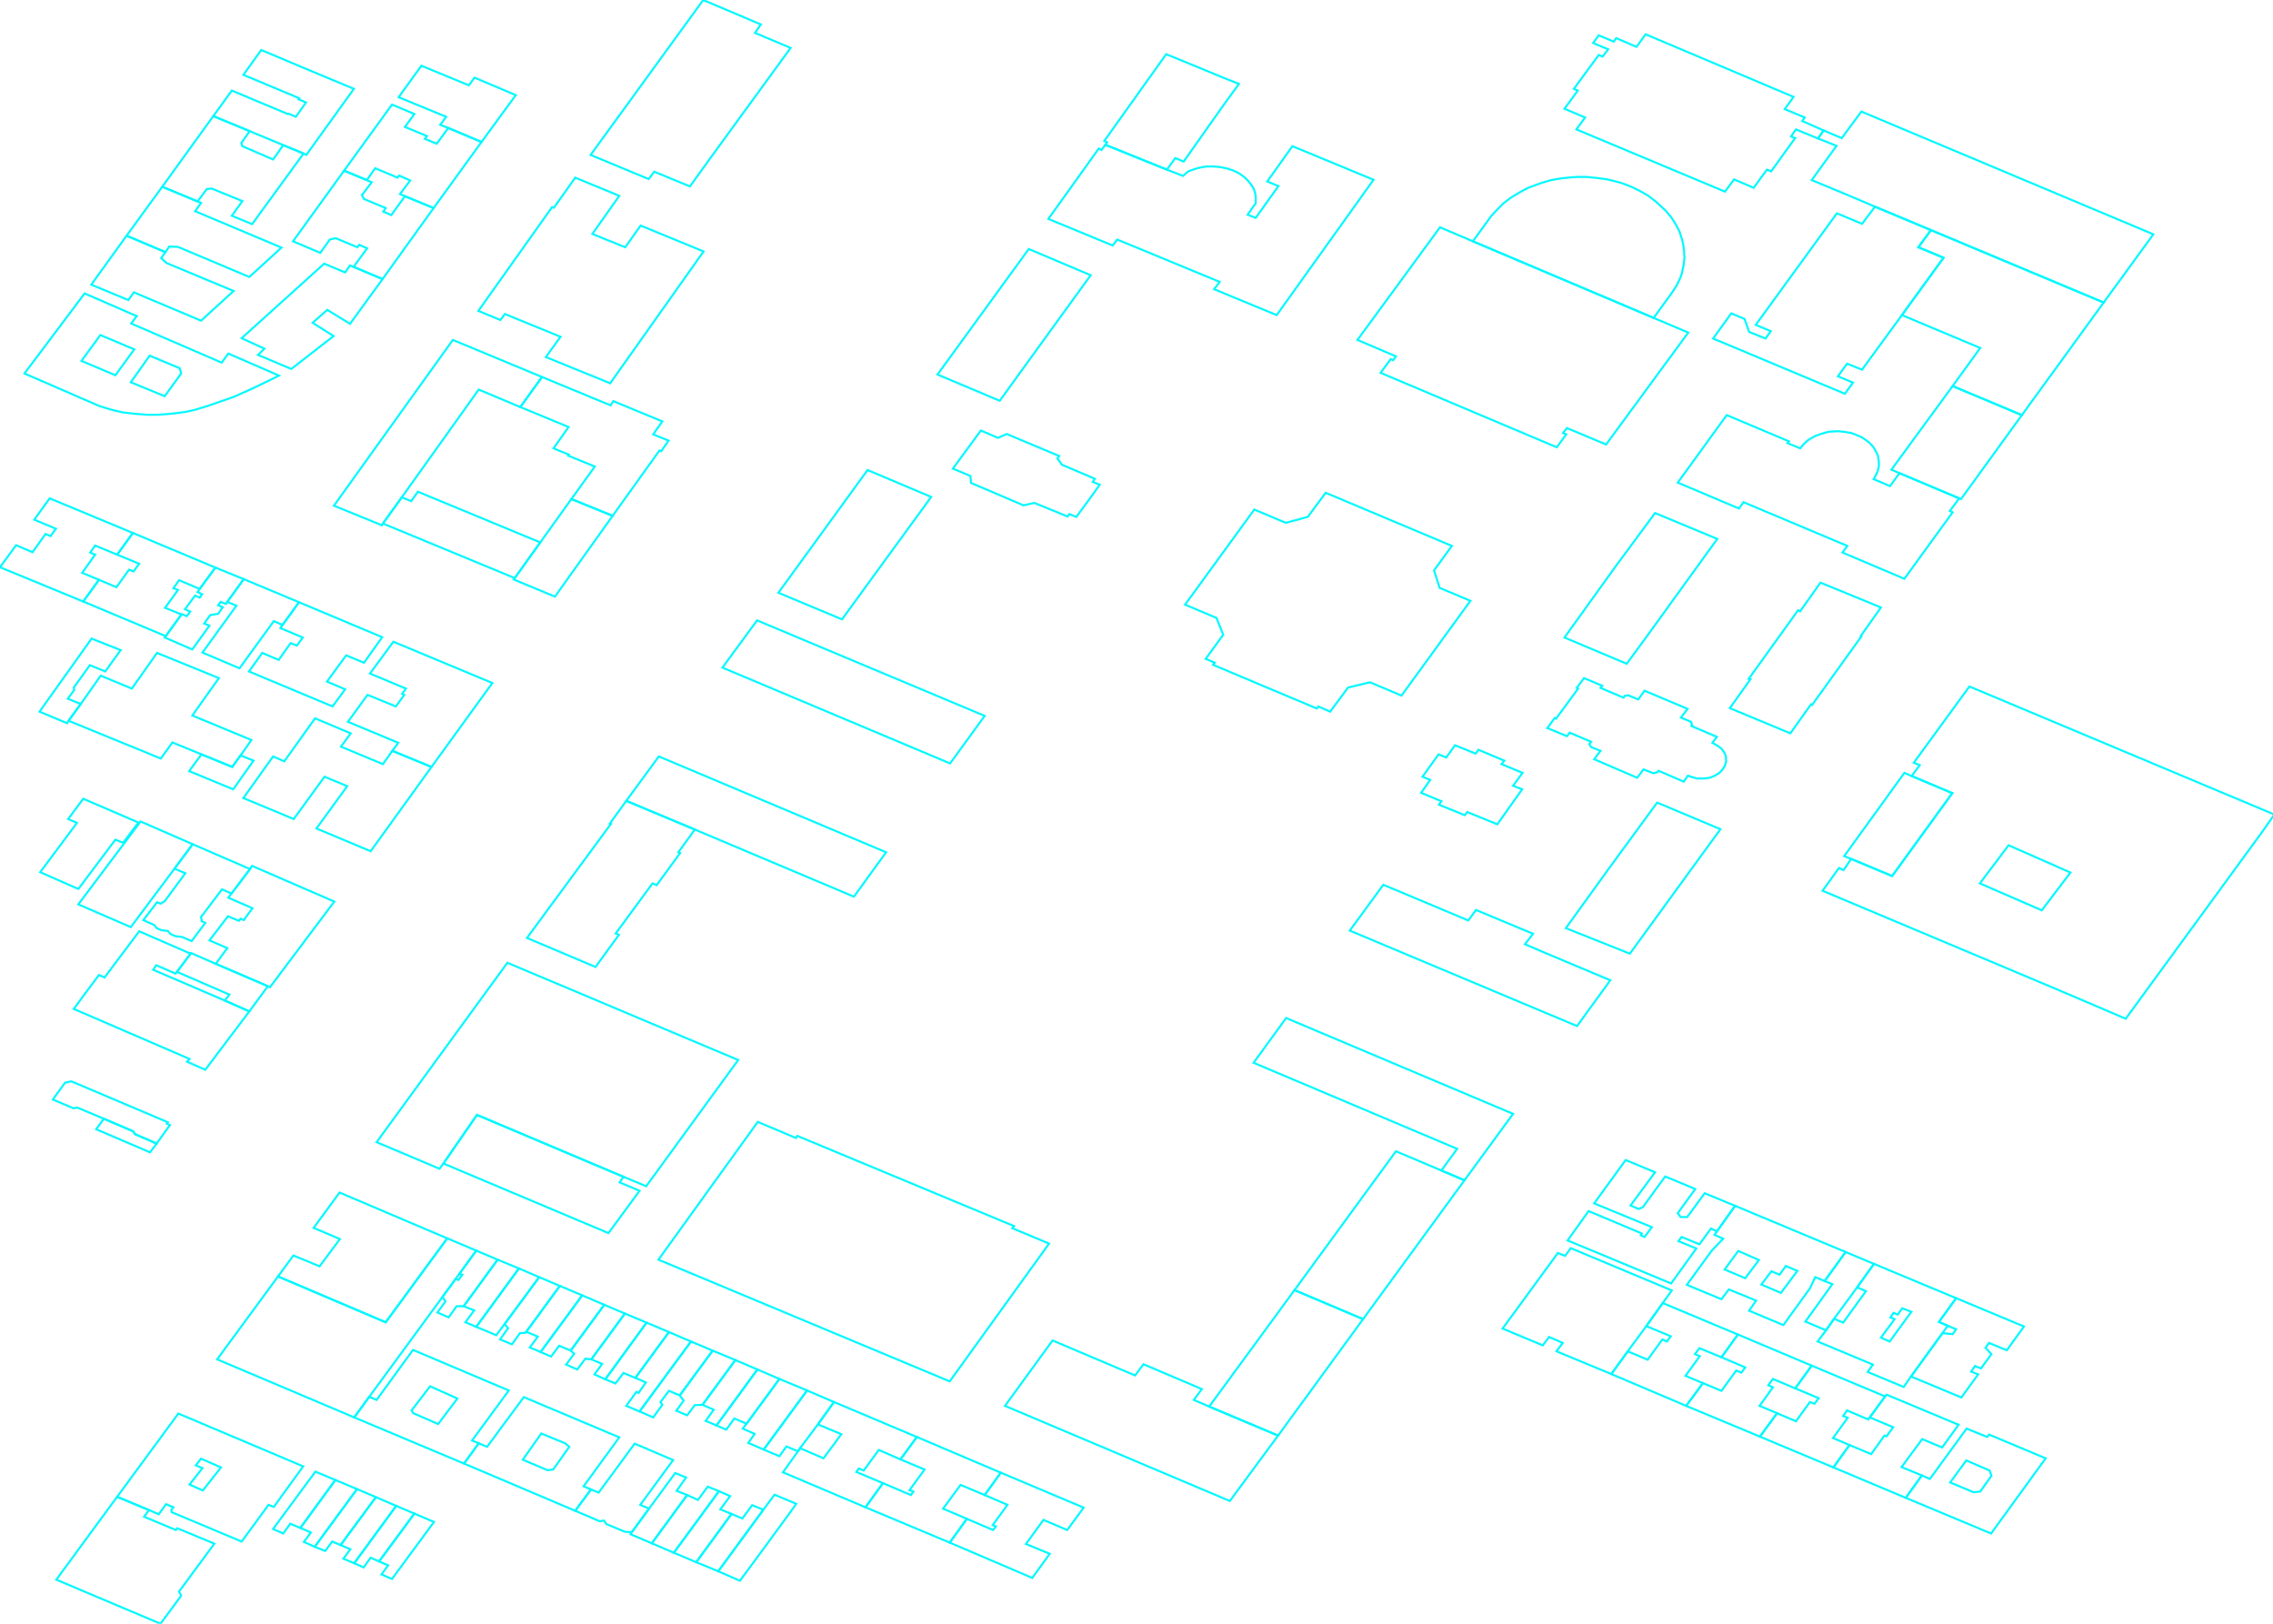 <?xml version="1.0" encoding="iso-8859-1" standalone="no"?>
<!DOCTYPE svg PUBLIC "-//W3C//DTD SVG 1.0//EN" "http://www.w3.org/TR/2001/REC-SVG-20010904/DTD/svg10.dtd">
<svg xmlns="http://www.w3.org/2000/svg" width="1120" height="800">
<path style="fill:rgb(255, 0, 0);fill-opacity:0;fill-rule:evenodd;stroke:rgb(0, 248, 255);stroke-width:1;" d="M 898.04, 438.854 L 906.138, 427.655 L 908.378, 428.688 L 912.169, 423.175 L 932.328, 431.617 L 961.964, 390.782 L 941.977, 382.339 L 945.94, 376.998 L 943.011, 375.792 L 970.407, 338.23 L 1120.65, 401.292 L 1115.14, 409.218 L 1047.43, 501.917 L 1014.34, 487.788 L 898.04, 438.854 z M 975.576, 435.236 L 1006.07, 448.503 L 1020.2, 429.894 L 989.705, 416.455 L 975.576, 435.236 z "/>
<path style="fill:rgb(0, 255, 0);fill-opacity:0;fill-rule:evenodd;stroke:rgb(0, 248, 255);stroke-width:1;" d="M 324.445, 620.633 L 373.379, 552.746 L 392.16, 560.672 L 392.849, 559.638 L 499.677, 604.092 L 498.815, 605.126 L 516.907, 612.707 L 467.973, 680.594 L 324.445, 620.633 z "/>
<path style="fill:rgb(0, 0, 255);fill-opacity:0;fill-rule:evenodd;stroke:rgb(0, 248, 255);stroke-width:1;" d="M 185.57, 562.74 L 250.011, 474.348 L 363.73, 522.249 L 318.415, 584.45 L 307.215, 579.798 L 235.02, 549.3 L 218.479, 573.25 L 216.584, 575.835 L 185.57, 562.74 z "/>
<path style="fill:rgb(255, 255, 0);fill-opacity:0;fill-rule:evenodd;stroke:rgb(0, 248, 255);stroke-width:1;" d="M 668.878, 167.478 L 709.541, 111.997 L 725.738, 118.889 L 814.818, 156.623 L 831.876, 163.86 L 791.385, 218.996 L 772.087, 210.898 L 770.192, 213.31 L 771.742, 214 L 767.09, 220.375 L 680.25, 183.674 L 685.247, 176.955 L 686.453, 177.471 L 687.831, 175.576 L 668.878, 167.478 z "/>
<path style="fill:rgb(255, 0, 0);fill-opacity:0;fill-rule:evenodd;stroke:rgb(0, 248, 255);stroke-width:1;" d="M 583.933, 297.911 L 618.049, 251.045 L 633.556, 257.592 L 644.411, 254.663 L 653.198, 242.774 L 715.4, 268.964 L 706.612, 281.025 L 709.369, 289.64 L 724.532, 296.016 L 690.588, 342.709 L 675.081, 336.162 L 664.226, 338.747 L 655.438, 350.635 L 649.58, 348.051 L 648.891, 349.085 L 621.839, 337.713 L 597.717, 327.547 L 598.579, 326.513 L 594.099, 324.618 L 602.714, 312.729 L 599.44, 304.458 L 583.933, 297.911 z "/>
<path style="fill:rgb(0, 255, 0);fill-opacity:0;fill-rule:evenodd;stroke:rgb(0, 248, 255);stroke-width:1;" d="M 516.563, 107.861 L 541.374, 73.228 L 542.753, 73.918 L 544.648, 71.333 L 574.973, 83.567 L 582.899, 86.668 L 585.484, 84.428 L 588.413, 83.394 L 589.963, 82.877 L 593.237, 82.188 L 594.788, 82.016 L 598.234, 82.016 L 601.508, 82.361 L 604.781, 83.05 L 607.883, 84.084 L 610.64, 85.462 L 613.052, 87.185 L 615.12, 89.253 L 615.981, 90.287 L 617.532, 92.526 L 618.049, 93.733 L 618.738, 96.317 L 618.738, 97.523 L 618.738, 100.108 L 614.775, 105.794 L 618.738, 107.344 L 629.938, 91.665 L 624.424, 89.425 L 636.83, 72.022 L 676.804, 88.563 L 629.076, 155.244 L 598.234, 142.494 L 600.991, 138.876 L 550.506, 118.027 L 548.266, 120.956 L 516.563, 107.861 z "/>
<path style="fill:rgb(0, 0, 255);fill-opacity:0;fill-rule:evenodd;stroke:rgb(0, 248, 255);stroke-width:1;" d="M 892.699, 88.736 L 904.932, 71.85 L 895.8, 68.232 L 898.557, 64.269 L 907.517, 68.059 L 917.166, 54.965 L 1061.04, 115.443 L 1036.57, 149.042 L 951.454, 113.375 L 923.885, 101.831 L 908.895, 95.456 L 892.699, 88.736 z "/>
<path style="fill:rgb(255, 255, 0);fill-opacity:0;fill-rule:evenodd;stroke:rgb(0, 248, 255);stroke-width:1;" d="M 235.71, 153.177 L 272.065, 102.003 L 272.927, 102.348 L 283.437, 87.53 L 305.148, 96.489 L 291.88, 115.27 L 308.077, 121.818 L 315.658, 111.135 L 346.672, 123.885 L 300.668, 188.843 L 268.964, 175.921 L 276.201, 165.927 L 248.805, 154.728 L 246.565, 157.657 L 235.71, 153.177 z "/>
<path style="fill:rgb(255, 0, 0);fill-opacity:0;fill-rule:evenodd;stroke:rgb(0, 248, 255);stroke-width:1;" d="M 826.707, 237.777 L 850.829, 204.523 L 881.499, 217.446 L 880.81, 218.307 L 887.013, 220.892 L 888.736, 218.824 L 890.803, 216.929 L 893.388, 215.378 L 894.766, 214.689 L 897.695, 213.655 L 900.797, 212.793 L 902.348, 212.621 L 905.621, 212.449 L 908.895, 212.793 L 912.169, 213.31 L 913.547, 213.827 L 916.476, 215.033 L 917.855, 215.723 L 920.267, 217.446 L 921.301, 218.307 L 923.196, 220.375 L 924.23, 222.27 L 925.092, 223.821 L 925.436, 225.027 L 925.781, 227.439 L 925.781, 230.024 L 925.092, 232.436 L 924.575, 233.642 L 923.196, 236.054 L 931.294, 239.5 L 935.947, 233.125 L 965.41, 245.531 L 960.758, 251.734 L 962.137, 252.423 L 938.359, 285.16 L 907.861, 272.238 L 910.274, 268.964 L 859.1, 247.426 L 856.86, 250.528 L 826.707, 237.777 z "/>
<path style="fill:rgb(0, 255, 0);fill-opacity:0;fill-rule:evenodd;stroke:rgb(0, 248, 255);stroke-width:1;" d="M 844.109, 166.789 L 853.069, 154.383 L 859.617, 157.14 L 861.857, 163.515 L 869.955, 166.789 L 872.539, 163.17 L 865.13, 160.069 L 905.104, 105.104 L 917.51, 110.274 L 923.885, 101.831 L 951.454, 113.375 L 945.251, 121.818 L 957.657, 126.987 L 937.153, 155.244 L 917.51, 182.124 L 910.101, 179.194 L 905.621, 185.397 L 913.03, 188.499 L 909.067, 194.012 L 844.109, 166.789 z "/>
<path style="fill:rgb(0, 0, 255);fill-opacity:0;fill-rule:evenodd;stroke:rgb(0, 248, 255);stroke-width:1;" d="M 495.197, 692.656 L 518.63, 660.435 L 559.294, 677.665 L 563.429, 672.152 L 592.203, 684.385 L 588.24, 689.726 L 595.822, 693 L 629.765, 707.301 L 605.988, 739.522 L 495.197, 692.656 z "/>
<path style="fill:rgb(255, 255, 0);fill-opacity:0;fill-rule:evenodd;stroke:rgb(0, 248, 255);stroke-width:1;" d="M 725.738, 118.889 L 734.87, 106.311 L 737.799, 103.209 L 740.9, 100.108 L 744.519, 97.351 L 748.482, 94.939 L 752.617, 92.699 L 754.857, 91.837 L 759.509, 90.114 L 764.333, 88.736 L 769.33, 87.874 L 774.327, 87.357 L 776.911, 87.185 L 781.908, 87.185 L 787.077, 87.702 L 792.074, 88.391 L 796.899, 89.597 L 799.311, 90.287 L 803.791, 92.01 L 808.098, 94.077 L 812.233, 96.489 L 816.024, 99.418 L 820.676, 103.726 L 823.433, 107 L 825.673, 110.446 L 827.568, 114.064 L 828.774, 117.855 L 829.291, 119.75 L 829.808, 123.541 L 829.981, 127.331 L 829.464, 131.294 L 828.602, 135.085 L 827.913, 136.98 L 826.19, 140.599 L 823.95, 144.045 L 814.818, 156.623 L 725.738, 118.889 z "/>
<path style="fill:rgb(255, 0, 0);fill-opacity:0;fill-rule:evenodd;stroke:rgb(0, 248, 255);stroke-width:1;" d="M 937.153, 155.244 L 957.657, 126.987 L 945.251, 121.818 L 951.454, 113.375 L 1036.57, 149.042 L 996.252, 204.523 L 962.137, 190.222 L 975.748, 171.441 L 937.153, 155.244 z "/>
<path style="fill:rgb(0, 255, 0);fill-opacity:0;fill-rule:evenodd;stroke:rgb(0, 248, 255);stroke-width:1;" d="M 107, 669.739 L 136.98, 628.904 L 190.05, 651.475 L 220.375, 610.123 L 234.676, 616.153 L 226.405, 627.525 L 224.51, 630.11 L 217.963, 639.07 L 181.951, 688.176 L 174.542, 698.342 L 107, 669.739 z "/>
<path style="fill:rgb(0, 0, 255);fill-opacity:0;fill-rule:evenodd;stroke:rgb(0, 248, 255);stroke-width:1;" d="M 665.087, 458.497 L 681.628, 435.925 L 723.498, 453.5 L 727.288, 448.331 L 755.374, 460.047 L 751.411, 465.216 L 762.266, 469.869 L 793.453, 482.964 L 777.084, 505.535 L 665.087, 458.497 z "/>
<path style="fill:rgb(255, 255, 0);fill-opacity:0;fill-rule:evenodd;stroke:rgb(0, 248, 255);stroke-width:1;" d="M 355.977, 328.925 L 373.035, 305.664 L 485.204, 352.703 L 468.146, 376.136 L 468.146, 376.136 L 355.977, 328.925 z "/>
<path style="fill:rgb(255, 0, 0);fill-opacity:0;fill-rule:evenodd;stroke:rgb(0, 248, 255);stroke-width:1;" d="M 617.704, 523.627 L 633.728, 501.572 L 745.552, 548.783 L 721.602, 581.521 L 710.23, 576.696 L 717.984, 566.013 L 617.704, 523.627 z "/>
<path style="fill:rgb(0, 255, 0);fill-opacity:0;fill-rule:evenodd;stroke:rgb(0, 248, 255);stroke-width:1;" d="M 308.594, 394.572 L 324.618, 372.69 L 436.614, 419.901 L 420.762, 441.783 L 342.365, 408.701 L 308.594, 394.572 z "/>
<path style="fill:rgb(0, 0, 255);fill-opacity:0;fill-rule:evenodd;stroke:rgb(0, 248, 255);stroke-width:1;" d="M 637.863, 635.624 L 687.831, 567.219 L 710.23, 576.696 L 721.602, 581.521 L 671.635, 649.925 L 637.863, 635.624 z "/>
<path style="fill:rgb(255, 255, 0);fill-opacity:0;fill-rule:evenodd;stroke:rgb(0, 248, 255);stroke-width:1;" d="M 57.721, 737.454 L 87.874, 696.446 L 149.386, 722.464 L 134.913, 742.451 L 132.328, 741.417 L 119.061, 759.509 L 84.6, 745.036 L 84.428, 743.829 L 85.462, 742.623 L 81.844, 741.073 L 78.225, 746.069 L 73.401, 744.002 L 57.721, 737.454 z M 93.388, 731.424 L 99.935, 734.353 L 108.895, 722.981 L 99.074, 718.673 L 96.489, 721.947 L 99.763, 723.325 L 93.388, 731.424 z "/>
<path style="fill:rgb(255, 0, 0);fill-opacity:0;fill-rule:evenodd;stroke:rgb(0, 248, 255);stroke-width:1;" d="M 259.66, 462.115 L 301.012, 405.944 L 300.495, 405.772 L 308.594, 394.572 L 342.365, 408.701 L 334.267, 419.901 L 335.128, 420.246 L 323.584, 436.097 L 321.516, 435.236 L 303.425, 459.875 L 304.975, 460.564 L 293.431, 476.416 L 259.66, 462.115 z "/>
<path style="fill:rgb(0, 255, 0);fill-opacity:0;fill-rule:evenodd;stroke:rgb(0, 248, 255);stroke-width:1;" d="M 164.549, 249.149 L 223.132, 167.478 L 267.069, 185.742 L 256.386, 200.56 L 235.882, 191.945 L 197.975, 245.014 L 188.671, 257.937 L 188.154, 258.798 L 164.549, 249.149 z "/>
<path style="fill:rgb(0, 0, 255);fill-opacity:0;fill-rule:evenodd;stroke:rgb(0, 248, 255);stroke-width:1;" d="M 740.383, 654.577 L 767.607, 617.359 L 771.226, 618.738 L 773.982, 614.947 L 823.778, 635.796 L 819.298, 641.999 L 811.2, 653.371 L 802.068, 665.776 L 793.969, 676.976 L 766.918, 665.776 L 770.019, 661.641 L 763.3, 658.712 L 760.198, 662.847 L 740.383, 654.577 z "/>
<path style="fill:rgb(255, 255, 0);fill-opacity:0;fill-rule:evenodd;stroke:rgb(0, 248, 255);stroke-width:1;" d="M 119.922, 393.194 L 134.568, 372.69 L 140.082, 375.102 L 155.244, 353.909 L 172.819, 361.318 L 167.995, 367.866 L 188.671, 376.481 L 193.323, 369.933 L 212.621, 377.859 L 182.641, 419.384 L 155.934, 408.184 L 171.096, 387.336 L 159.897, 382.684 L 144.734, 403.532 L 119.922, 393.194 z "/>
<path style="fill:rgb(255, 0, 0);fill-opacity:0;fill-rule:evenodd;stroke:rgb(0, 248, 255);stroke-width:1;" d="M 36.356, 497.092 L 43.076, 487.96 L 48.762, 480.379 L 51.518, 481.585 L 68.576, 458.841 L 93.905, 469.869 L 87.185, 478.828 L 86.496, 479.69 L 77.019, 475.555 L 75.468, 477.795 L 110.79, 492.957 L 122.852, 498.299 L 101.142, 527.073 L 92.182, 523.11 L 93.388, 521.732 L 36.356, 497.092 z "/>
<path style="fill:rgb(0, 255, 0);fill-opacity:0;fill-rule:evenodd;stroke:rgb(0, 248, 255);stroke-width:1;" d="M 136.98, 628.904 L 144.562, 618.566 L 157.484, 623.907 L 167.478, 610.467 L 154.555, 604.954 L 167.306, 587.551 L 220.375, 610.123 L 190.05, 651.475 L 136.98, 628.904 z "/>
<path style="fill:rgb(0, 0, 255);fill-opacity:0;fill-rule:evenodd;stroke:rgb(0, 248, 255);stroke-width:1;" d="M 595.822, 693 L 637.863, 635.624 L 671.635, 649.925 L 629.765, 707.301 L 595.822, 693 z "/>
<path style="fill:rgb(255, 255, 0);fill-opacity:0;fill-rule:evenodd;stroke:rgb(0, 248, 255);stroke-width:1;" d="M 771.57, 457.291 L 792.074, 428.861 L 816.541, 395.434 L 847.728, 408.529 L 803.101, 469.869 L 771.57, 457.291 z "/>
<path style="fill:rgb(255, 0, 0);fill-opacity:0;fill-rule:evenodd;stroke:rgb(0, 248, 255);stroke-width:1;" d="M 33.771, 355.115 L 39.802, 346.845 L 49.623, 332.888 L 64.958, 339.263 L 77.364, 321.689 L 107.861, 334.094 L 94.766, 352.531 L 123.885, 364.592 L 118.544, 372.173 L 114.409, 377.859 L 99.246, 371.656 L 84.945, 365.798 L 79.259, 373.724 L 33.771, 355.115 z "/>
<path style="fill:rgb(0, 255, 0);fill-opacity:0;fill-rule:evenodd;stroke:rgb(0, 248, 255);stroke-width:1;" d="M 762.438, 358.734 L 766.056, 353.737 L 766.746, 354.081 L 777.601, 339.263 L 776.911, 338.919 L 780.53, 334.094 L 789.49, 337.885 L 788.628, 338.919 L 800, 343.743 L 800.517, 342.882 L 802.24, 342.537 L 807.237, 344.605 L 810.338, 340.297 L 831.531, 349.257 L 828.258, 353.565 L 833.254, 355.632 L 833.771, 357.183 L 833.427, 357.7 L 846.005, 363.041 L 843.765, 365.97 L 846.522, 367.521 L 848.245, 368.899 L 849.451, 370.45 L 850.312, 372.345 L 850.485, 373.379 L 850.485, 375.275 L 849.968, 377.17 L 848.934, 378.893 L 847.555, 380.444 L 846.694, 381.133 L 844.626, 382.339 L 842.386, 383.201 L 839.974, 383.545 L 838.596, 383.545 L 836.184, 383.545 L 833.771, 382.856 L 831.704, 382.167 L 829.636, 385.096 L 817.23, 379.754 L 816.713, 380.444 L 814.646, 380.961 L 809.821, 379.065 L 806.72, 383.201 L 785.527, 374.068 L 788.628, 369.933 L 783.976, 368.038 L 783.114, 366.659 L 783.976, 365.453 L 773.465, 360.974 L 772.087, 362.697 L 762.438, 358.734 z "/>
<path style="fill:rgb(0, 0, 255);fill-opacity:0;fill-rule:evenodd;stroke:rgb(0, 248, 255);stroke-width:1;" d="M 218.479, 573.25 L 235.02, 549.3 L 307.215, 579.798 L 305.32, 582.554 L 315.141, 586.69 L 299.806, 607.538 L 218.479, 573.25 z "/>
<path style="fill:rgb(255, 255, 0);fill-opacity:0;fill-rule:evenodd;stroke:rgb(0, 248, 255);stroke-width:1;" d="M 383.545, 292.053 L 427.482, 231.574 L 458.841, 244.842 L 426.793, 288.779 L 414.904, 305.148 L 383.545, 292.053 z "/>
<path style="fill:rgb(255, 0, 0);fill-opacity:0;fill-rule:evenodd;stroke:rgb(0, 248, 255);stroke-width:1;" d="M 461.943, 184.536 L 506.914, 122.679 L 537.411, 135.602 L 516.563, 164.376 L 492.613, 197.459 L 461.943, 184.536 z "/>
<path style="fill:rgb(0, 255, 0);fill-opacity:0;fill-rule:evenodd;stroke:rgb(0, 248, 255);stroke-width:1;" d="M 770.881, 314.107 L 795.52, 279.819 L 815.507, 252.768 L 846.177, 265.518 L 812.406, 312.212 L 801.551, 327.03 L 770.881, 314.107 z "/>
<path style="fill:rgb(0, 0, 255);fill-opacity:0;fill-rule:evenodd;stroke:rgb(0, 248, 255);stroke-width:1;" d="M 852.38, 348.912 L 862.546, 334.611 L 861.684, 334.439 L 885.979, 300.668 L 887.013, 301.185 L 897.006, 287.056 L 926.815, 299.289 L 916.821, 313.418 L 917.166, 313.59 L 892.871, 347.362 L 892.354, 347.017 L 882.188, 361.318 L 852.38, 348.912 z "/>
<path style="fill:rgb(255, 255, 0);fill-opacity:0;fill-rule:evenodd;stroke:rgb(0, 248, 255);stroke-width:1;" d="M 772.432, 611.157 L 782.77, 596.683 L 808.96, 607.711 L 808.443, 608.572 L 810.338, 609.434 L 813.956, 604.609 L 785.527, 592.893 L 801.034, 571.527 L 815.507, 577.558 L 803.446, 593.926 L 807.409, 595.649 L 809.477, 594.788 L 820.504, 579.625 L 835.322, 585.828 L 826.707, 597.717 L 828.085, 599.612 L 831.359, 599.612 L 839.974, 587.896 L 854.964, 594.099 L 846.005, 606.677 L 843.076, 605.298 L 837.39, 613.052 L 828.602, 609.434 L 827.051, 611.501 L 835.839, 615.12 L 823.433, 632.35 L 772.432, 611.157 z "/>
<path style="fill:rgb(255, 0, 0);fill-opacity:0;fill-rule:evenodd;stroke:rgb(0, 248, 255);stroke-width:1;" d="M 256.386, 200.56 L 267.069, 185.742 L 300.84, 199.698 L 302.218, 197.631 L 326.341, 207.624 L 321.861, 214 L 329.442, 217.101 L 325.824, 222.27 L 324.962, 221.925 L 301.874, 254.146 L 281.542, 245.876 L 293.086, 229.851 L 279.991, 224.51 L 280.336, 223.993 L 272.755, 220.892 L 280.164, 210.381 L 256.386, 200.56 z "/>
<path style="fill:rgb(0, 255, 0);fill-opacity:0;fill-rule:evenodd;stroke:rgb(0, 248, 255);stroke-width:1;" d="M 171.441, 355.632 L 181.09, 342.365 L 195.046, 348.051 L 199.182, 342.365 L 198.148, 341.848 L 200.043, 339.263 L 182.296, 331.854 L 193.84, 316.175 L 242.602, 336.507 L 212.621, 377.859 L 193.323, 369.933 L 196.252, 365.97 L 171.441, 355.632 z "/>
<path style="fill:rgb(0, 0, 255);fill-opacity:0;fill-rule:evenodd;stroke:rgb(0, 248, 255);stroke-width:1;" d="M 831.187, 633.039 L 843.593, 615.981 L 849.106, 610.295 L 844.799, 608.4 L 846.005, 606.677 L 854.964, 594.099 L 909.412, 616.843 L 899.074, 631.144 L 894.422, 629.248 L 891.837, 634.762 L 878.742, 652.854 L 861.857, 645.789 L 865.303, 640.793 L 851.863, 635.279 L 848.245, 640.103 L 831.187, 633.039 z M 867.887, 632.867 L 877.536, 637.002 L 885.634, 626.147 L 879.948, 623.735 L 876.847, 628.042 L 872.884, 626.319 L 867.887, 632.867 z M 849.795, 625.458 L 859.961, 629.765 L 866.681, 620.806 L 856.515, 616.326 L 849.795, 625.458 z "/>
<path style="fill:rgb(255, 255, 0);fill-opacity:0;fill-rule:evenodd;stroke:rgb(0, 248, 255);stroke-width:1;" d="M 895.628, 660.952 L 899.763, 655.438 L 903.726, 649.752 L 908.206, 651.648 L 919.406, 636.14 L 915.098, 634.245 L 923.369, 622.701 L 963.86, 639.586 L 955.417, 651.303 L 959.724, 653.198 L 957.14, 656.817 L 941.633, 678.182 L 938.014, 683.351 L 920.267, 675.942 L 922.852, 672.324 L 895.628, 660.952 z M 926.815, 659.057 L 931.122, 660.952 L 941.805, 646.306 L 937.325, 644.583 L 935.085, 647.685 L 933.017, 646.823 L 931.467, 649.063 L 933.534, 649.925 L 926.815, 659.057 z "/>
<path style="fill:rgb(255, 0, 0);fill-opacity:0;fill-rule:evenodd;stroke:rgb(0, 248, 255);stroke-width:1;" d="M 228.645, 721.086 L 235.882, 711.092 L 240.017, 712.815 L 258.109, 688.348 L 305.148, 708.163 L 287.573, 732.285 L 291.191, 733.836 L 283.437, 744.346 L 228.645, 721.086 z M 257.592, 719.19 L 269.826, 724.359 L 272.582, 724.015 L 280.508, 712.815 L 278.441, 711.092 L 266.724, 706.267 L 257.592, 719.19 z "/>
<path style="fill:rgb(0, 255, 0);fill-opacity:0;fill-rule:evenodd;stroke:rgb(0, 248, 255);stroke-width:1;" d="M 174.542, 698.342 L 181.951, 688.176 L 185.57, 689.726 L 203.489, 665.087 L 250.7, 685.074 L 232.608, 709.714 L 235.882, 711.092 L 228.645, 721.086 L 174.542, 698.342 z M 202.8, 694.896 L 203.661, 696.274 L 215.895, 701.615 L 225.372, 689.037 L 211.932, 683.007 L 202.8, 694.896 z "/>
<path style="fill:rgb(0, 0, 255);fill-opacity:0;fill-rule:evenodd;stroke:rgb(0, 248, 255);stroke-width:1;" d="M 103.209, 463.321 L 112.341, 451.432 L 117.683, 453.672 L 118.544, 452.638 L 120.095, 453.328 L 124.402, 447.469 L 112.513, 442.3 L 114.064, 440.233 L 123.196, 428.171 L 124.23, 426.621 L 164.721, 444.196 L 133.017, 486.41 L 131.984, 485.893 L 106.311, 474.865 L 111.997, 467.112 L 103.209, 463.321 z "/>
<path style="fill:rgb(255, 255, 0);fill-opacity:0;fill-rule:evenodd;stroke:rgb(0, 248, 255);stroke-width:1;" d="M 931.984, 231.402 L 962.137, 190.222 L 996.252, 204.523 L 966.272, 245.876 L 965.41, 245.531 L 935.947, 233.125 L 931.984, 231.402 z "/>
<path style="fill:rgb(255, 0, 0);fill-opacity:0;fill-rule:evenodd;stroke:rgb(0, 248, 255);stroke-width:1;" d="M 79.948, 92.01 L 105.104, 57.204 L 123.024, 64.613 L 118.889, 70.472 L 119.406, 72.022 L 134.568, 78.57 L 139.565, 71.505 L 149.558, 75.641 L 124.23, 110.446 L 114.236, 106.311 L 119.406, 99.074 L 104.243, 92.871 L 101.831, 93.216 L 97.351, 99.246 L 79.948, 92.01 z "/>
<path style="fill:rgb(0, 255, 0);fill-opacity:0;fill-rule:evenodd;stroke:rgb(0, 248, 255);stroke-width:1;" d="M 939.048, 737.971 L 946.974, 726.944 L 950.937, 728.667 L 969.029, 703.855 L 979.194, 707.991 L 980.056, 706.784 L 1007.97, 718.501 L 981.09, 755.546 L 939.048, 737.971 z M 960.93, 730.39 L 972.475, 735.214 L 975.748, 734.87 L 981.262, 727.116 L 980.401, 724.532 L 968.856, 719.535 L 960.93, 730.39 z "/>
<path style="fill:rgb(0, 0, 255);fill-opacity:0;fill-rule:evenodd;stroke:rgb(0, 248, 255);stroke-width:1;" d="M 144.389, 118.889 L 169.546, 84.084 L 180.745, 88.736 L 183.157, 89.769 L 178.333, 96.145 L 179.367, 98.04 L 190.05, 102.52 L 188.843, 104.243 L 192.806, 105.966 L 199.526, 96.662 L 213.655, 102.52 L 188.499, 137.497 L 174.198, 131.467 L 180.918, 122.335 L 176.955, 120.612 L 176.093, 121.818 L 165.41, 117.338 L 162.481, 118.027 L 157.829, 124.575 L 144.389, 118.889 z "/>
<path style="fill:rgb(255, 255, 0);fill-opacity:0;fill-rule:evenodd;stroke:rgb(0, 248, 255);stroke-width:1;" d="M 469.524, 230.885 L 483.308, 212.104 L 491.751, 215.723 L 496.059, 213.827 L 521.904, 224.682 L 521.042, 225.888 L 523.282, 228.99 L 539.479, 235.882 L 538.445, 237.433 L 541.891, 238.811 L 536.205, 246.737 L 530.347, 254.663 L 526.901, 253.285 L 526.039, 254.491 L 509.67, 247.771 L 504.329, 248.977 L 478.484, 237.95 L 478.139, 234.504 L 469.524, 230.885 z "/>
<path style="fill:rgb(255, 0, 0);fill-opacity:0;fill-rule:evenodd;stroke:rgb(0, 248, 255);stroke-width:1;" d="M 119.061, 166.616 L 159.724, 129.916 L 170.062, 134.224 L 172.475, 130.778 L 174.198, 131.467 L 188.499, 137.497 L 172.475, 159.552 L 161.275, 152.66 L 154.038, 159.035 L 164.376, 165.583 L 143.528, 181.779 L 127.159, 174.887 L 130.261, 171.785 L 119.061, 166.616 z "/>
<path style="fill:rgb(0, 255, 0);fill-opacity:0;fill-rule:evenodd;stroke:rgb(0, 248, 255);stroke-width:1;" d="M 169.546, 84.084 L 193.151, 51.518 L 204.178, 56.171 L 199.526, 62.546 L 210.381, 67.026 L 209.347, 68.404 L 215.206, 70.816 L 220.892, 63.063 L 237.26, 69.955 L 213.655, 102.52 L 199.526, 96.662 L 197.114, 95.628 L 202.111, 88.908 L 197.459, 86.84 L 196.597, 86.496 L 195.908, 87.53 L 184.88, 82.877 L 180.745, 88.736 L 169.546, 84.084 z "/>
<path style="fill:rgb(0, 0, 255);fill-opacity:0;fill-rule:evenodd;stroke:rgb(0, 248, 255);stroke-width:1;" d="M 122.679, 330.821 L 129.227, 321.689 L 137.325, 325.135 L 143.183, 316.864 L 146.285, 318.07 L 149.214, 314.107 L 138.187, 309.455 L 139.22, 307.904 L 147.319, 296.705 L 188.327, 313.935 L 179.367, 326.513 L 170.579, 322.895 L 161.103, 335.817 L 170.062, 339.608 L 163.86, 348.051 L 122.679, 330.821 z "/>
<path style="fill:rgb(255, 255, 0);fill-opacity:0;fill-rule:evenodd;stroke:rgb(0, 248, 255);stroke-width:1;" d="M 426.448, 742.623 L 435.064, 730.734 L 448.848, 736.593 L 450.054, 734.87 L 448.159, 734.18 L 455.568, 724.015 L 443.679, 719.018 L 451.777, 707.991 L 493.129, 725.565 L 485.204, 736.593 L 473.315, 731.596 L 464.7, 743.313 L 476.416, 748.309 L 467.973, 760.026 L 426.448, 742.623 z "/>
<path style="fill:rgb(255, 0, 0);fill-opacity:0;fill-rule:evenodd;stroke:rgb(0, 248, 255);stroke-width:1;" d="M 41.008, 296.36 L 48.762, 285.677 L 57.377, 289.296 L 63.58, 280.681 L 65.82, 281.542 L 68.576, 277.751 L 57.721, 273.272 L 65.475, 262.589 L 106.138, 279.647 L 98.385, 290.157 L 88.219, 285.85 L 85.462, 289.813 L 87.702, 290.674 L 81.327, 299.462 L 89.425, 302.735 L 81.671, 313.418 L 41.008, 296.36 z "/>
<path style="fill:rgb(0, 255, 0);fill-opacity:0;fill-rule:evenodd;stroke:rgb(0, 248, 255);stroke-width:1;" d="M 385.785, 725.393 L 393.194, 715.055 L 394.228, 713.504 L 405.772, 718.501 L 414.56, 706.612 L 403.015, 701.788 L 410.941, 690.76 L 451.777, 707.991 L 443.679, 719.018 L 432.996, 714.366 L 425.587, 724.532 L 423.175, 723.498 L 421.969, 725.221 L 435.064, 730.734 L 426.448, 742.623 L 385.785, 725.393 z "/>
<path style="fill:rgb(0, 0, 255);fill-opacity:0;fill-rule:evenodd;stroke:rgb(0, 248, 255);stroke-width:1;" d="M 467.973, 760.026 L 476.416, 748.309 L 489.339, 753.823 L 490.717, 752.1 L 489.166, 751.411 L 496.403, 741.417 L 485.204, 736.593 L 493.129, 725.565 L 533.965, 742.796 L 525.867, 753.823 L 514.15, 748.826 L 505.535, 760.715 L 517.252, 765.54 L 508.637, 777.428 L 467.973, 760.026 z "/>
<path style="fill:rgb(255, 255, 0);fill-opacity:0;fill-rule:evenodd;stroke:rgb(0, 248, 255);stroke-width:1;" d="M 62.373, 116.132 L 79.948, 92.01 L 97.351, 99.246 L 99.074, 99.935 L 96.145, 104.071 L 138.703, 121.99 L 122.852, 136.463 L 87.702, 121.645 L 83.394, 121.473 L 81.499, 124.23 L 62.373, 116.132 z "/>
<path style="fill:rgb(255, 0, 0);fill-opacity:0;fill-rule:evenodd;stroke:rgb(0, 248, 255);stroke-width:1;" d="M 188.671, 257.937 L 197.975, 245.014 L 202.628, 246.909 L 205.901, 242.257 L 266.207, 267.241 L 253.629, 284.816 L 188.671, 257.937 z "/>
<path style="fill:rgb(0, 255, 0);fill-opacity:0;fill-rule:evenodd;stroke:rgb(0, 248, 255);stroke-width:1;" d="M 38.596, 445.574 L 69.266, 404.738 L 94.939, 415.938 L 85.979, 427.999 L 64.441, 456.774 L 38.596, 445.574 z "/>
<path style="fill:rgb(0, 0, 255);fill-opacity:0;fill-rule:evenodd;stroke:rgb(0, 248, 255);stroke-width:1;" d="M 793.969, 676.976 L 802.068, 665.776 L 811.889, 669.912 L 819.126, 659.918 L 821.365, 660.952 L 823.261, 658.367 L 811.2, 653.371 L 819.298, 641.999 L 856.343, 657.506 L 848.245, 668.706 L 837.39, 664.226 L 835.15, 667.155 L 837.562, 668.189 L 830.498, 677.838 L 839.113, 681.456 L 830.842, 692.656 L 793.969, 676.976 z "/>
<path style="fill:rgb(255, 255, 0);fill-opacity:0;fill-rule:evenodd;stroke:rgb(0, 248, 255);stroke-width:1;" d="M 830.842, 692.656 L 839.113, 681.456 L 848.245, 685.247 L 855.481, 675.253 L 858.066, 676.287 L 859.961, 673.702 L 848.245, 668.706 L 856.343, 657.506 L 892.699, 672.841 L 884.6, 684.04 L 873.573, 679.388 L 871.333, 682.49 L 873.573, 683.524 L 867.026, 692.656 L 875.641, 696.274 L 867.198, 707.818 L 830.842, 692.656 z "/>
<path style="fill:rgb(255, 0, 0);fill-opacity:0;fill-rule:evenodd;stroke:rgb(0, 248, 255);stroke-width:1;" d="M 867.198, 707.818 L 875.641, 696.274 L 884.945, 700.237 L 891.837, 690.76 L 894.077, 691.622 L 896.145, 688.865 L 884.6, 684.04 L 892.699, 672.841 L 928.882, 688.003 L 921.301, 698.342 L 920.612, 699.375 L 910.101, 694.896 L 908.206, 697.652 L 910.446, 698.514 L 903.209, 708.507 L 911.307, 711.953 L 903.381, 722.981 L 867.198, 707.818 z "/>
<path style="fill:rgb(0, 255, 0);fill-opacity:0;fill-rule:evenodd;stroke:rgb(0, 248, 255);stroke-width:1;" d="M 44.971, 140.254 L 62.373, 116.132 L 81.499, 124.23 L 79.431, 127.159 L 82.016, 129.571 L 115.098, 143.356 L 99.074, 158.001 L 65.992, 144.045 L 63.235, 147.835 L 44.971, 140.254 z "/>
<path style="fill:rgb(0, 0, 255);fill-opacity:0;fill-rule:evenodd;stroke:rgb(0, 248, 255);stroke-width:1;" d="M 903.381, 722.981 L 911.307, 711.953 L 921.99, 716.433 L 928.538, 707.301 L 929.571, 707.646 L 932.845, 703.166 L 921.301, 698.342 L 928.882, 688.003 L 929.571, 687.142 L 965.066, 701.96 L 956.967, 713.16 L 947.146, 709.024 L 936.98, 722.809 L 946.974, 726.944 L 939.048, 737.971 L 903.381, 722.981 z "/>
<path style="fill:rgb(255, 255, 0);fill-opacity:0;fill-rule:evenodd;stroke:rgb(0, 248, 255);stroke-width:1;" d="M 941.633, 678.182 L 957.14, 656.817 L 962.137, 657.334 L 963.86, 654.921 L 959.724, 653.198 L 955.417, 651.303 L 963.86, 639.586 L 997.286, 653.543 L 988.843, 665.26 L 980.056, 661.641 L 978.333, 664.053 L 981.262, 667.155 L 976.093, 674.219 L 973.164, 673.013 L 971.269, 675.77 L 974.715, 677.148 L 966.444, 688.52 L 941.633, 678.182 z "/>
<path style="fill:rgb(255, 0, 0);fill-opacity:0;fill-rule:evenodd;stroke:rgb(0, 248, 255);stroke-width:1;" d="M 908.723, 421.796 L 938.359, 380.788 L 941.977, 382.339 L 961.964, 390.782 L 932.328, 431.617 L 912.169, 423.175 L 908.723, 421.796 z "/>
<path style="fill:rgb(0, 255, 0);fill-opacity:0;fill-rule:evenodd;stroke:rgb(0, 248, 255);stroke-width:1;" d="M 700.237, 390.61 L 704.717, 384.234 L 700.926, 382.684 L 708.852, 371.656 L 712.643, 373.207 L 716.95, 367.176 L 727.116, 371.312 L 728.495, 369.416 L 741.245, 374.758 L 739.866, 376.481 L 750.205, 380.788 L 745.552, 387.163 L 750.032, 388.886 L 737.799, 406.117 L 722.981, 400.086 L 721.775, 401.637 L 709.024, 396.468 L 710.23, 394.745 L 700.237, 390.61 z "/>
<path style="fill:rgb(0, 0, 255);fill-opacity:0;fill-rule:evenodd;stroke:rgb(0, 248, 255);stroke-width:1;" d="M 70.644, 453.328 L 77.364, 444.54 L 79.087, 445.229 L 81.154, 444.023 L 91.32, 430.239 L 85.979, 427.999 L 94.939, 415.938 L 123.196, 428.171 L 114.064, 440.233 L 109.412, 438.165 L 99.074, 451.777 L 99.418, 453.844 L 101.142, 454.706 L 94.422, 463.666 L 89.597, 461.598 L 86.496, 461.253 L 84.084, 460.22 L 82.705, 458.669 L 79.604, 458.324 L 77.192, 457.291 L 75.985, 455.74 L 70.644, 453.328 z "/>
<path style="fill:rgb(255, 255, 0);fill-opacity:0;fill-rule:evenodd;stroke:rgb(0, 248, 255);stroke-width:1;" d="M 253.112, 285.505 L 253.629, 284.816 L 266.207, 267.241 L 281.542, 245.876 L 301.874, 254.146 L 273.444, 293.948 L 253.112, 285.505 z "/>
<path style="fill:rgb(255, 0, 0);fill-opacity:0;fill-rule:evenodd;stroke:rgb(0, 248, 255);stroke-width:1;" d="M 283.437, 744.346 L 291.191, 733.836 L 294.982, 735.387 L 312.729, 711.264 L 331.682, 719.362 L 315.486, 741.417 L 319.793, 743.313 L 311.35, 754.857 L 307.904, 754.684 L 298.772, 750.894 L 297.566, 749.171 L 295.499, 749.515 L 283.437, 744.346 z "/>
<path style="fill:rgb(0, 255, 0);fill-opacity:0;fill-rule:evenodd;stroke:rgb(0, 248, 255);stroke-width:1;" d="M 99.763, 321.516 L 116.476, 298.428 L 111.997, 296.532 L 120.095, 285.333 L 147.319, 296.705 L 139.22, 307.904 L 134.913, 306.009 L 118.027, 329.27 L 99.763, 321.516 z "/>
<path style="fill:rgb(0, 0, 255);fill-opacity:0;fill-rule:evenodd;stroke:rgb(0, 248, 255);stroke-width:1;" d="M 81.154, 314.107 L 81.671, 313.418 L 89.425, 302.735 L 89.597, 302.563 L 92.01, 303.597 L 92.699, 302.735 L 93.733, 301.357 L 91.148, 300.151 L 96.145, 293.431 L 98.385, 294.465 L 99.591, 292.742 L 97.351, 291.708 L 98.385, 290.157 L 106.138, 279.647 L 120.095, 285.333 L 111.997, 296.532 L 111.307, 297.566 L 108.723, 296.532 L 107.517, 298.255 L 109.757, 299.117 L 107.517, 302.391 L 103.554, 303.08 L 100.625, 307.215 L 103.209, 308.249 L 94.766, 319.966 L 81.154, 314.107 z "/>
<path style="fill:rgb(255, 255, 0);fill-opacity:0;fill-rule:evenodd;stroke:rgb(0, 248, 255);stroke-width:1;" d="M 353.909, 774.155 L 376.136, 743.829 L 381.65, 736.42 L 392.333, 740.9 L 389.92, 744.346 L 382.856, 753.995 L 374.413, 765.54 L 364.592, 778.807 L 353.909, 774.155 z "/>
<path style="fill:rgb(255, 0, 0);fill-opacity:0;fill-rule:evenodd;stroke:rgb(0, 248, 255);stroke-width:1;" d="M 87.185, 478.828 L 93.905, 469.869 L 94.077, 469.524 L 106.311, 474.865 L 131.984, 485.893 L 122.852, 498.299 L 110.79, 492.957 L 113.03, 490.028 L 87.185, 478.828 z "/>
<path style="fill:rgb(0, 255, 0);fill-opacity:0;fill-rule:evenodd;stroke:rgb(0, 248, 255);stroke-width:1;" d="M 889.597, 651.131 L 902.865, 632.694 L 899.074, 631.144 L 909.412, 616.843 L 923.369, 622.701 L 915.098, 634.245 L 903.726, 649.752 L 899.763, 655.438 L 889.597, 651.131 z "/>
<path style="fill:rgb(0, 0, 255);fill-opacity:0;fill-rule:evenodd;stroke:rgb(0, 248, 255);stroke-width:1;" d="M 365.97, 703.855 L 367.866, 701.443 L 384.062, 679.388 L 397.674, 685.074 L 376.308, 714.193 L 368.727, 710.92 L 371.829, 706.44 L 365.97, 703.855 z "/>
<path style="fill:rgb(255, 255, 0);fill-opacity:0;fill-rule:evenodd;stroke:rgb(0, 248, 255);stroke-width:1;" d="M 376.308, 714.193 L 397.674, 685.074 L 410.941, 690.76 L 403.015, 701.788 L 394.228, 713.504 L 393.194, 715.055 L 387.508, 712.643 L 384.062, 717.467 L 376.308, 714.193 z "/>
<path style="fill:rgb(255, 0, 0);fill-opacity:0;fill-rule:evenodd;stroke:rgb(0, 248, 255);stroke-width:1;" d="M 308.594, 692.656 L 313.59, 685.764 L 314.624, 686.28 L 318.243, 681.111 L 313.073, 678.871 L 329.614, 656.3 L 340.47, 660.952 L 315.141, 695.412 L 308.594, 692.656 z "/>
<path style="fill:rgb(0, 255, 0);fill-opacity:0;fill-rule:evenodd;stroke:rgb(0, 248, 255);stroke-width:1;" d="M 315.141, 695.412 L 340.47, 660.952 L 351.152, 665.432 L 334.956, 687.487 L 329.614, 685.247 L 325.479, 690.76 L 326.341, 692.139 L 321.861, 698.342 L 315.141, 695.412 z "/>
<path style="fill:rgb(0, 0, 255);fill-opacity:0;fill-rule:evenodd;stroke:rgb(0, 248, 255);stroke-width:1;" d="M 332.027, 765.023 L 354.254, 734.697 L 359.767, 737.11 L 354.943, 743.657 L 360.457, 745.897 L 343.054, 769.675 L 332.027, 765.023 z "/>
<path style="fill:rgb(255, 255, 0);fill-opacity:0;fill-rule:evenodd;stroke:rgb(0, 248, 255);stroke-width:1;" d="M 321.172, 760.37 L 338.574, 736.593 L 343.916, 739.005 L 348.74, 732.457 L 354.254, 734.697 L 332.027, 765.023 L 321.172, 760.37 z "/>
<path style="fill:rgb(255, 0, 0);fill-opacity:0;fill-rule:evenodd;stroke:rgb(0, 248, 255);stroke-width:1;" d="M 343.054, 769.675 L 360.457, 745.897 L 365.798, 748.137 L 370.622, 741.589 L 376.136, 743.829 L 353.909, 774.155 L 343.054, 769.675 z "/>
<path style="fill:rgb(0, 255, 0);fill-opacity:0;fill-rule:evenodd;stroke:rgb(0, 248, 255);stroke-width:1;" d="M 234.676, 653.715 L 255.697, 624.941 L 265.69, 629.248 L 248.632, 652.337 L 244.497, 657.851 L 234.676, 653.715 z "/>
<path style="fill:rgb(0, 0, 255);fill-opacity:0;fill-rule:evenodd;stroke:rgb(0, 248, 255);stroke-width:1;" d="M 310.661, 755.891 L 311.35, 754.857 L 319.793, 743.313 L 332.716, 725.738 L 338.057, 727.978 L 333.405, 734.525 L 338.574, 736.593 L 321.172, 760.37 L 310.661, 755.891 z "/>
<path style="fill:rgb(255, 255, 0);fill-opacity:0;fill-rule:evenodd;stroke:rgb(0, 248, 255);stroke-width:1;" d="M 333.233, 695.068 L 336.851, 690.071 L 334.956, 687.487 L 351.152, 665.432 L 362.352, 670.084 L 346.156, 692.139 L 342.365, 692.311 L 338.574, 697.308 L 333.233, 695.068 z "/>
<path style="fill:rgb(255, 0, 0);fill-opacity:0;fill-rule:evenodd;stroke:rgb(0, 248, 255);stroke-width:1;" d="M 259.315, 656.128 L 275.856, 633.556 L 286.883, 638.208 L 266.379, 666.121 L 261.038, 663.881 L 265.001, 658.54 L 259.315, 656.128 z "/>
<path style="fill:rgb(0, 255, 0);fill-opacity:0;fill-rule:evenodd;stroke:rgb(0, 248, 255);stroke-width:1;" d="M 215.55, 646.651 L 219.513, 641.137 L 217.963, 639.07 L 224.51, 630.11 L 225.888, 630.627 L 227.784, 628.042 L 226.405, 627.525 L 234.676, 616.153 L 245.186, 620.633 L 228.473, 643.549 L 225.027, 643.549 L 221.064, 649.063 L 215.55, 646.651 z "/>
<path style="fill:rgb(0, 0, 255);fill-opacity:0;fill-rule:evenodd;stroke:rgb(0, 248, 255);stroke-width:1;" d="M 148.008, 752.789 L 165.238, 729.184 L 175.921, 733.664 L 155.072, 762.093 L 149.731, 759.681 L 153.177, 755.029 L 148.008, 752.789 z "/>
<path style="fill:rgb(255, 255, 0);fill-opacity:0;fill-rule:evenodd;stroke:rgb(0, 248, 255);stroke-width:1;" d="M 246.392, 659.918 L 250.355, 654.404 L 248.632, 652.337 L 265.69, 629.248 L 275.856, 633.556 L 259.315, 656.128 L 258.97, 656.644 L 256.214, 656.817 L 252.251, 662.33 L 246.392, 659.918 z "/>
<path style="fill:rgb(255, 0, 0);fill-opacity:0;fill-rule:evenodd;stroke:rgb(0, 248, 255);stroke-width:1;" d="M 298.255, 679.561 L 318.587, 651.648 L 329.614, 656.3 L 313.073, 678.871 L 307.215, 676.459 L 303.252, 681.628 L 298.255, 679.561 z "/>
<path style="fill:rgb(0, 255, 0);fill-opacity:0;fill-rule:evenodd;stroke:rgb(0, 248, 255);stroke-width:1;" d="M 266.379, 666.121 L 286.883, 638.208 L 297.739, 642.86 L 281.198, 665.432 L 275.512, 663.02 L 271.549, 668.361 L 266.379, 666.121 z "/>
<path style="fill:rgb(0, 0, 255);fill-opacity:0;fill-rule:evenodd;stroke:rgb(0, 248, 255);stroke-width:1;" d="M 291.363, 669.739 L 307.904, 647.168 L 318.587, 651.648 L 298.255, 679.561 L 292.914, 677.148 L 296.705, 671.979 L 291.363, 669.739 z "/>
<path style="fill:rgb(255, 255, 0);fill-opacity:0;fill-rule:evenodd;stroke:rgb(0, 248, 255);stroke-width:1;" d="M 346.156, 692.139 L 362.352, 670.084 L 373.207, 674.736 L 353.048, 702.305 L 347.706, 700.065 L 351.669, 694.551 L 346.156, 692.139 z "/>
<path style="fill:rgb(255, 0, 0);fill-opacity:0;fill-rule:evenodd;stroke:rgb(0, 248, 255);stroke-width:1;" d="M 228.473, 643.549 L 245.186, 620.633 L 255.697, 624.941 L 234.676, 653.715 L 229.334, 651.475 L 233.642, 645.617 L 228.473, 643.549 z "/>
<path style="fill:rgb(0, 255, 0);fill-opacity:0;fill-rule:evenodd;stroke:rgb(0, 248, 255);stroke-width:1;" d="M 278.958, 672.324 L 282.921, 666.983 L 281.198, 665.432 L 297.739, 642.86 L 307.904, 647.168 L 291.363, 669.739 L 288.434, 669.395 L 284.471, 674.736 L 278.958, 672.324 z "/>
<path style="fill:rgb(0, 0, 255);fill-opacity:0;fill-rule:evenodd;stroke:rgb(0, 248, 255);stroke-width:1;" d="M 353.048, 702.305 L 373.207, 674.736 L 384.062, 679.388 L 367.866, 701.443 L 361.835, 698.858 L 357.872, 704.372 L 353.048, 702.305 z "/>
<path style="fill:rgb(255, 255, 0);fill-opacity:0;fill-rule:evenodd;stroke:rgb(0, 248, 255);stroke-width:1;" d="M 167.823, 761.232 L 185.225, 737.627 L 195.219, 741.934 L 174.542, 770.192 L 169.201, 767.952 L 172.647, 763.3 L 167.823, 761.232 z "/>
<path style="fill:rgb(255, 0, 0);fill-opacity:0;fill-rule:evenodd;stroke:rgb(0, 248, 255);stroke-width:1;" d="M 134.568, 753.306 L 155.417, 725.048 L 165.238, 729.184 L 148.008, 752.789 L 143.011, 750.722 L 139.565, 755.546 L 134.568, 753.306 z "/>
<path style="fill:rgb(0, 255, 0);fill-opacity:0;fill-rule:evenodd;stroke:rgb(0, 248, 255);stroke-width:1;" d="M 186.776, 769.33 L 204.178, 745.725 L 213.827, 749.86 L 193.151, 777.945 L 187.982, 775.705 L 191.256, 771.226 L 186.776, 769.33 z "/>
<path style="fill:rgb(0, 0, 255);fill-opacity:0;fill-rule:evenodd;stroke:rgb(0, 248, 255);stroke-width:1;" d="M 155.072, 762.093 L 175.921, 733.664 L 185.225, 737.627 L 167.823, 761.232 L 163.687, 759.509 L 160.241, 764.161 L 155.072, 762.093 z "/>
<path style="fill:rgb(255, 255, 0);fill-opacity:0;fill-rule:evenodd;stroke:rgb(0, 248, 255);stroke-width:1;" d="M 174.542, 770.192 L 195.219, 741.934 L 204.178, 745.725 L 186.776, 769.33 L 182.641, 767.435 L 179.194, 772.259 L 174.542, 770.192 z "/>
<path style="fill:rgb(255, 0, 0);fill-opacity:0;fill-rule:evenodd;stroke:rgb(0, 248, 255);stroke-width:1;" d="M 93.216, 379.927 L 99.246, 371.656 L 114.409, 377.859 L 118.544, 372.173 L 124.919, 374.758 L 114.926, 388.886 L 93.216, 379.927 z "/>
<path style="fill:rgb(0, 255, 0);fill-opacity:0;fill-rule:evenodd;stroke:rgb(0, 248, 255);stroke-width:1;" d="M 47.383, 556.364 L 51.174, 551.195 L 65.647, 557.398 L 66.509, 558.777 L 77.192, 563.429 L 73.918, 567.736 L 47.383, 556.364 z "/>
<path style="fill:rgb(0, 0, 255);fill-opacity:0;fill-rule:evenodd;stroke:rgb(0, 248, 255);stroke-width:1;" d="M 12.061, 184.019 L 41.697, 144.562 L 67.37, 155.761 L 64.613, 159.38 L 109.24, 178.678 L 112.513, 174.198 L 137.497, 185.053 L 124.747, 191.256 L 115.098, 195.563 L 102.175, 200.043 L 95.972, 201.938 L 91.32, 202.972 L 84.428, 203.834 L 77.881, 204.351 L 72.712, 204.351 L 65.992, 203.834 L 60.306, 203.145 L 55.137, 201.938 L 48.934, 200.043 L 12.061, 184.019 z M 64.441, 188.327 L 81.154, 195.219 L 89.253, 184.019 L 88.563, 181.434 L 73.745, 175.232 L 67.026, 184.708 L 64.441, 188.327 z M 40.147, 177.816 L 55.654, 184.364 L 56.86, 184.88 L 66.164, 172.13 L 49.451, 165.066 L 40.147, 177.816 z "/>
<path style="fill:rgb(255, 255, 0);fill-opacity:0;fill-rule:evenodd;stroke:rgb(0, 248, 255);stroke-width:1;" d="M 0, 279.474 L 7.926, 268.619 L 16.024, 272.065 L 22.399, 263.106 L 24.984, 264.14 L 26.362, 262.072 L 27.568, 260.521 L 16.886, 256.041 L 24.467, 245.531 L 65.475, 262.589 L 57.721, 273.272 L 46.866, 268.792 L 44.454, 272.238 L 46.866, 273.272 L 40.491, 282.231 L 48.762, 285.677 L 41.008, 296.36 L 0, 279.474 z "/>
<path style="fill:rgb(255, 0, 0);fill-opacity:0;fill-rule:evenodd;stroke:rgb(0, 248, 255);stroke-width:1;" d="M 19.815, 429.722 L 37.907, 405.428 L 33.599, 403.532 L 41.008, 393.539 L 68.232, 405.255 L 60.65, 415.249 L 56.86, 413.698 L 38.596, 437.993 L 19.815, 429.722 z "/>
<path style="fill:rgb(0, 255, 0);fill-opacity:0;fill-rule:evenodd;stroke:rgb(0, 248, 255);stroke-width:1;" d="M 26.018, 541.719 L 32.048, 533.448 L 35.15, 532.759 L 82.705, 552.918 L 82.188, 553.608 L 83.739, 554.297 L 77.192, 563.429 L 66.509, 558.777 L 65.647, 557.398 L 51.174, 551.195 L 38.079, 545.682 L 36.184, 546.026 L 26.018, 541.719 z "/>
<path style="fill:rgb(0, 0, 255);fill-opacity:0;fill-rule:evenodd;stroke:rgb(0, 248, 255);stroke-width:1;" d="M 19.47, 350.635 L 45.143, 314.624 L 59.444, 320.31 L 51.863, 330.821 L 44.282, 327.719 L 36.356, 338.747 L 36.528, 339.953 L 33.427, 344.26 L 39.802, 346.845 L 33.771, 355.115 L 33.082, 356.321 L 19.47, 350.635 z "/>
<path style="fill:rgb(255, 255, 0);fill-opacity:0;fill-rule:evenodd;stroke:rgb(0, 248, 255);stroke-width:1;" d="M 27.741, 778.29 L 57.721, 737.454 L 73.401, 744.002 L 70.989, 747.275 L 86.668, 753.823 L 87.357, 752.961 L 105.621, 760.543 L 88.219, 784.148 L 89.253, 786.216 L 79.087, 800 L 27.741, 778.29 z "/>
<path style="fill:rgb(255, 0, 0);fill-opacity:0;fill-rule:evenodd;stroke:rgb(0, 248, 255);stroke-width:1;" d="M 770.881, 53.586 L 777.428, 44.626 L 775.533, 43.765 L 787.767, 27.052 L 789.662, 27.913 L 792.419, 24.295 L 785.01, 21.193 L 787.767, 17.402 L 795.176, 20.504 L 796.382, 18.781 L 806.375, 23.088 L 810.855, 16.886 L 883.739, 47.728 L 879.431, 53.758 L 889.253, 57.894 L 888.047, 59.617 L 898.557, 64.269 L 895.8, 68.232 L 884.945, 63.752 L 882.533, 67.198 L 884.6, 68.059 L 884.256, 68.404 L 872.712, 84.428 L 870.644, 83.567 L 864.096, 92.526 L 854.448, 88.391 L 849.968, 94.422 L 776.739, 63.752 L 781.047, 57.894 L 770.881, 53.586 z "/>
<path style="fill:rgb(0, 255, 0);fill-opacity:0;fill-rule:evenodd;stroke:rgb(0, 248, 255);stroke-width:1;" d="M 291.019, 76.33 L 346.5, 0 L 374.93, 12.061 L 372.001, 16.196 L 389.576, 23.605 L 349.774, 78.225 L 339.953, 91.837 L 322.378, 84.6 L 319.621, 88.219 L 291.019, 76.33 z "/>
<path style="fill:rgb(0, 0, 255);fill-opacity:0;fill-rule:evenodd;stroke:rgb(0, 248, 255);stroke-width:1;" d="M 544.131, 69.438 L 574.628, 26.707 L 583.071, 30.153 L 602.714, 38.251 L 610.467, 41.353 L 602.714, 52.035 L 583.244, 79.604 L 579.108, 77.881 L 574.973, 83.567 L 544.648, 71.333 L 545.509, 70.127 L 544.131, 69.438 z "/>
<path style="fill:rgb(255, 255, 0);fill-opacity:0;fill-rule:evenodd;stroke:rgb(0, 248, 255);stroke-width:1;" d="M 105.104, 57.204 L 114.236, 44.626 L 141.805, 56.171 L 142.149, 55.998 L 145.768, 57.549 L 150.765, 50.485 L 147.146, 48.934 L 147.491, 48.417 L 119.922, 36.873 L 128.71, 24.639 L 148.352, 32.91 L 174.37, 43.765 L 150.937, 76.33 L 149.558, 75.641 L 139.565, 71.505 L 123.024, 64.613 L 105.104, 57.204 z "/>
<path style="fill:rgb(255, 0, 0);fill-opacity:0;fill-rule:evenodd;stroke:rgb(0, 248, 255);stroke-width:1;" d="M 196.425, 47.9 L 207.624, 32.393 L 231.058, 42.042 L 233.814, 38.251 L 254.146, 46.866 L 237.26, 69.955 L 220.892, 63.063 L 216.929, 61.512 L 219.858, 57.549 L 196.425, 47.9 z "/>
</svg>